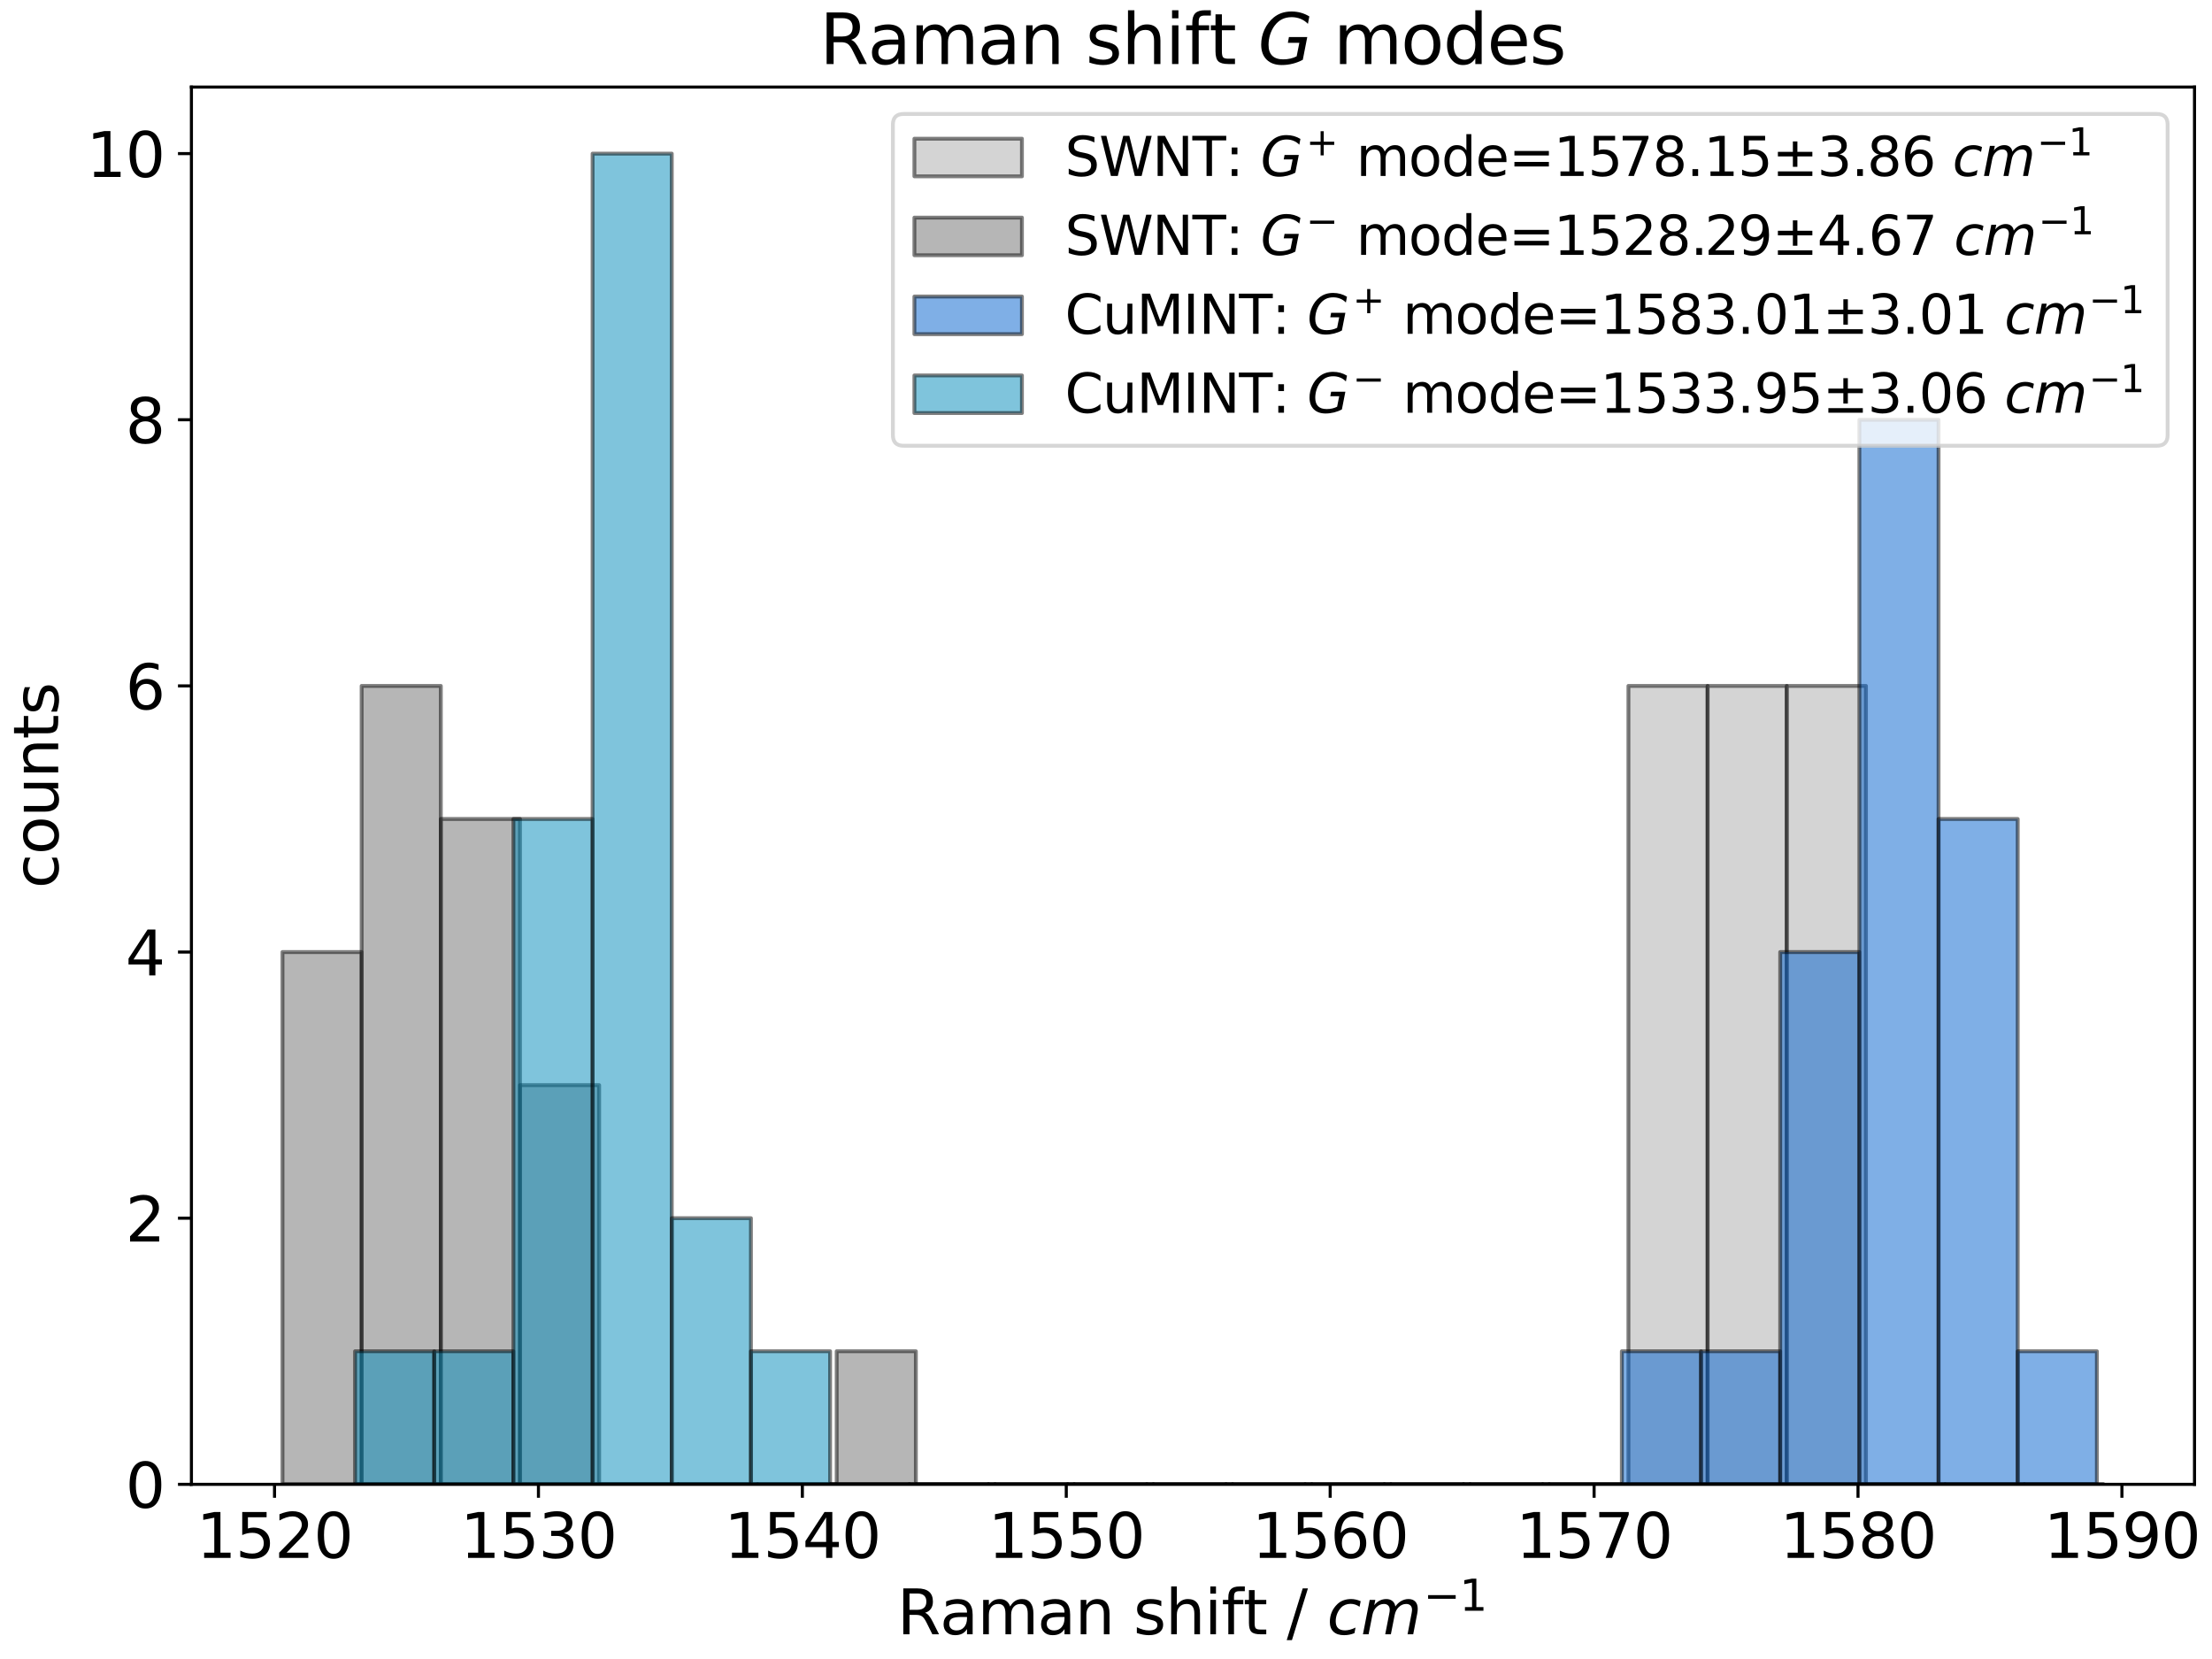 <?xml version="1.0" encoding="utf-8" standalone="no"?>
<!DOCTYPE svg PUBLIC "-//W3C//DTD SVG 1.1//EN"
  "http://www.w3.org/Graphics/SVG/1.1/DTD/svg11.dtd">
<svg xmlns:xlink="http://www.w3.org/1999/xlink" width="576pt" height="432pt" viewBox="0 0 576 432" xmlns="http://www.w3.org/2000/svg" version="1.1">
 <defs>
  <style type="text/css">*{stroke-linejoin: round; stroke-linecap: butt}</style>
 </defs>
 <g id="figure_1">
  <g id="patch_1">
   <path d="M 0 432 
L 576 432 
L 576 0 
L 0 0 
z
" style="fill: #ffffff"/>
  </g>
  <g id="axes_1">
   <g id="patch_2">
    <path d="M 49.845 386.515 
L 571.448 386.515 
L 571.448 22.677 
L 49.845 22.677 
z
" style="fill: #ffffff"/>
   </g>
   <g id="patch_3">
    <path d="M 73.554 386.515 
L 94.171 386.515 
L 94.171 386.515 
L 73.554 386.515 
z
" clip-path="url(#p8a3bf909cc)" style="fill: #aaaaaa; opacity: 0.5; stroke: #000000; stroke-linejoin: miter"/>
   </g>
   <g id="patch_4">
    <path d="M 94.171 386.515 
L 114.788 386.515 
L 114.788 386.515 
L 94.171 386.515 
z
" clip-path="url(#p8a3bf909cc)" style="fill: #aaaaaa; opacity: 0.5; stroke: #000000; stroke-linejoin: miter"/>
   </g>
   <g id="patch_5">
    <path d="M 114.788 386.515 
L 135.405 386.515 
L 135.405 386.515 
L 114.788 386.515 
z
" clip-path="url(#p8a3bf909cc)" style="fill: #aaaaaa; opacity: 0.5; stroke: #000000; stroke-linejoin: miter"/>
   </g>
   <g id="patch_6">
    <path d="M 135.405 386.515 
L 156.021 386.515 
L 156.021 386.515 
L 135.405 386.515 
z
" clip-path="url(#p8a3bf909cc)" style="fill: #aaaaaa; opacity: 0.5; stroke: #000000; stroke-linejoin: miter"/>
   </g>
   <g id="patch_7">
    <path d="M 156.021 386.515 
L 176.638 386.515 
L 176.638 386.515 
L 156.021 386.515 
z
" clip-path="url(#p8a3bf909cc)" style="fill: #aaaaaa; opacity: 0.5; stroke: #000000; stroke-linejoin: miter"/>
   </g>
   <g id="patch_8">
    <path d="M 176.638 386.515 
L 197.255 386.515 
L 197.255 386.515 
L 176.638 386.515 
z
" clip-path="url(#p8a3bf909cc)" style="fill: #aaaaaa; opacity: 0.5; stroke: #000000; stroke-linejoin: miter"/>
   </g>
   <g id="patch_9">
    <path d="M 197.255 386.515 
L 217.871 386.515 
L 217.871 386.515 
L 197.255 386.515 
z
" clip-path="url(#p8a3bf909cc)" style="fill: #aaaaaa; opacity: 0.5; stroke: #000000; stroke-linejoin: miter"/>
   </g>
   <g id="patch_10">
    <path d="M 217.871 386.515 
L 238.488 386.515 
L 238.488 386.515 
L 217.871 386.515 
z
" clip-path="url(#p8a3bf909cc)" style="fill: #aaaaaa; opacity: 0.5; stroke: #000000; stroke-linejoin: miter"/>
   </g>
   <g id="patch_11">
    <path d="M 238.488 386.515 
L 259.105 386.515 
L 259.105 386.515 
L 238.488 386.515 
z
" clip-path="url(#p8a3bf909cc)" style="fill: #aaaaaa; opacity: 0.5; stroke: #000000; stroke-linejoin: miter"/>
   </g>
   <g id="patch_12">
    <path d="M 259.105 386.515 
L 279.722 386.515 
L 279.722 386.515 
L 259.105 386.515 
z
" clip-path="url(#p8a3bf909cc)" style="fill: #aaaaaa; opacity: 0.5; stroke: #000000; stroke-linejoin: miter"/>
   </g>
   <g id="patch_13">
    <path d="M 279.722 386.515 
L 300.338 386.515 
L 300.338 386.515 
L 279.722 386.515 
z
" clip-path="url(#p8a3bf909cc)" style="fill: #aaaaaa; opacity: 0.5; stroke: #000000; stroke-linejoin: miter"/>
   </g>
   <g id="patch_14">
    <path d="M 300.338 386.515 
L 320.955 386.515 
L 320.955 386.515 
L 300.338 386.515 
z
" clip-path="url(#p8a3bf909cc)" style="fill: #aaaaaa; opacity: 0.5; stroke: #000000; stroke-linejoin: miter"/>
   </g>
   <g id="patch_15">
    <path d="M 320.955 386.515 
L 341.572 386.515 
L 341.572 386.515 
L 320.955 386.515 
z
" clip-path="url(#p8a3bf909cc)" style="fill: #aaaaaa; opacity: 0.5; stroke: #000000; stroke-linejoin: miter"/>
   </g>
   <g id="patch_16">
    <path d="M 341.572 386.515 
L 362.188 386.515 
L 362.188 386.515 
L 341.572 386.515 
z
" clip-path="url(#p8a3bf909cc)" style="fill: #aaaaaa; opacity: 0.5; stroke: #000000; stroke-linejoin: miter"/>
   </g>
   <g id="patch_17">
    <path d="M 362.188 386.515 
L 382.805 386.515 
L 382.805 386.515 
L 362.188 386.515 
z
" clip-path="url(#p8a3bf909cc)" style="fill: #aaaaaa; opacity: 0.5; stroke: #000000; stroke-linejoin: miter"/>
   </g>
   <g id="patch_18">
    <path d="M 382.805 386.515 
L 403.422 386.515 
L 403.422 386.515 
L 382.805 386.515 
z
" clip-path="url(#p8a3bf909cc)" style="fill: #aaaaaa; opacity: 0.5; stroke: #000000; stroke-linejoin: miter"/>
   </g>
   <g id="patch_19">
    <path d="M 403.422 386.515 
L 424.039 386.515 
L 424.039 386.515 
L 403.422 386.515 
z
" clip-path="url(#p8a3bf909cc)" style="fill: #aaaaaa; opacity: 0.5; stroke: #000000; stroke-linejoin: miter"/>
   </g>
   <g id="patch_20">
    <path d="M 424.039 386.515 
L 444.655 386.515 
L 444.655 178.608 
L 424.039 178.608 
z
" clip-path="url(#p8a3bf909cc)" style="fill: #aaaaaa; opacity: 0.5; stroke: #000000; stroke-linejoin: miter"/>
   </g>
   <g id="patch_21">
    <path d="M 444.655 386.515 
L 465.272 386.515 
L 465.272 178.608 
L 444.655 178.608 
z
" clip-path="url(#p8a3bf909cc)" style="fill: #aaaaaa; opacity: 0.5; stroke: #000000; stroke-linejoin: miter"/>
   </g>
   <g id="patch_22">
    <path d="M 465.272 386.515 
L 485.889 386.515 
L 485.889 178.608 
L 465.272 178.608 
z
" clip-path="url(#p8a3bf909cc)" style="fill: #aaaaaa; opacity: 0.5; stroke: #000000; stroke-linejoin: miter"/>
   </g>
   <g id="patch_23">
    <path d="M 485.889 386.515 
L 506.505 386.515 
L 506.505 386.515 
L 485.889 386.515 
z
" clip-path="url(#p8a3bf909cc)" style="fill: #aaaaaa; opacity: 0.5; stroke: #000000; stroke-linejoin: miter"/>
   </g>
   <g id="patch_24">
    <path d="M 506.505 386.515 
L 527.122 386.515 
L 527.122 386.515 
L 506.505 386.515 
z
" clip-path="url(#p8a3bf909cc)" style="fill: #aaaaaa; opacity: 0.5; stroke: #000000; stroke-linejoin: miter"/>
   </g>
   <g id="patch_25">
    <path d="M 527.122 386.515 
L 547.739 386.515 
L 547.739 386.515 
L 527.122 386.515 
z
" clip-path="url(#p8a3bf909cc)" style="fill: #aaaaaa; opacity: 0.5; stroke: #000000; stroke-linejoin: miter"/>
   </g>
   <g id="patch_26">
    <path d="M 73.554 386.515 
L 94.171 386.515 
L 94.171 247.91 
L 73.554 247.91 
z
" clip-path="url(#p8a3bf909cc)" style="fill: #6f6f6f; opacity: 0.5; stroke: #000000; stroke-linejoin: miter"/>
   </g>
   <g id="patch_27">
    <path d="M 94.171 386.515 
L 114.788 386.515 
L 114.788 178.608 
L 94.171 178.608 
z
" clip-path="url(#p8a3bf909cc)" style="fill: #6f6f6f; opacity: 0.5; stroke: #000000; stroke-linejoin: miter"/>
   </g>
   <g id="patch_28">
    <path d="M 114.788 386.515 
L 135.405 386.515 
L 135.405 213.259 
L 114.788 213.259 
z
" clip-path="url(#p8a3bf909cc)" style="fill: #6f6f6f; opacity: 0.5; stroke: #000000; stroke-linejoin: miter"/>
   </g>
   <g id="patch_29">
    <path d="M 135.405 386.515 
L 156.021 386.515 
L 156.021 282.561 
L 135.405 282.561 
z
" clip-path="url(#p8a3bf909cc)" style="fill: #6f6f6f; opacity: 0.5; stroke: #000000; stroke-linejoin: miter"/>
   </g>
   <g id="patch_30">
    <path d="M 156.021 386.515 
L 176.638 386.515 
L 176.638 386.515 
L 156.021 386.515 
z
" clip-path="url(#p8a3bf909cc)" style="fill: #6f6f6f; opacity: 0.5; stroke: #000000; stroke-linejoin: miter"/>
   </g>
   <g id="patch_31">
    <path d="M 176.638 386.515 
L 197.255 386.515 
L 197.255 386.515 
L 176.638 386.515 
z
" clip-path="url(#p8a3bf909cc)" style="fill: #6f6f6f; opacity: 0.5; stroke: #000000; stroke-linejoin: miter"/>
   </g>
   <g id="patch_32">
    <path d="M 197.255 386.515 
L 217.871 386.515 
L 217.871 386.515 
L 197.255 386.515 
z
" clip-path="url(#p8a3bf909cc)" style="fill: #6f6f6f; opacity: 0.5; stroke: #000000; stroke-linejoin: miter"/>
   </g>
   <g id="patch_33">
    <path d="M 217.871 386.515 
L 238.488 386.515 
L 238.488 351.864 
L 217.871 351.864 
z
" clip-path="url(#p8a3bf909cc)" style="fill: #6f6f6f; opacity: 0.5; stroke: #000000; stroke-linejoin: miter"/>
   </g>
   <g id="patch_34">
    <path d="M 238.488 386.515 
L 259.105 386.515 
L 259.105 386.515 
L 238.488 386.515 
z
" clip-path="url(#p8a3bf909cc)" style="fill: #6f6f6f; opacity: 0.5; stroke: #000000; stroke-linejoin: miter"/>
   </g>
   <g id="patch_35">
    <path d="M 259.105 386.515 
L 279.722 386.515 
L 279.722 386.515 
L 259.105 386.515 
z
" clip-path="url(#p8a3bf909cc)" style="fill: #6f6f6f; opacity: 0.5; stroke: #000000; stroke-linejoin: miter"/>
   </g>
   <g id="patch_36">
    <path d="M 279.722 386.515 
L 300.338 386.515 
L 300.338 386.515 
L 279.722 386.515 
z
" clip-path="url(#p8a3bf909cc)" style="fill: #6f6f6f; opacity: 0.5; stroke: #000000; stroke-linejoin: miter"/>
   </g>
   <g id="patch_37">
    <path d="M 300.338 386.515 
L 320.955 386.515 
L 320.955 386.515 
L 300.338 386.515 
z
" clip-path="url(#p8a3bf909cc)" style="fill: #6f6f6f; opacity: 0.5; stroke: #000000; stroke-linejoin: miter"/>
   </g>
   <g id="patch_38">
    <path d="M 320.955 386.515 
L 341.572 386.515 
L 341.572 386.515 
L 320.955 386.515 
z
" clip-path="url(#p8a3bf909cc)" style="fill: #6f6f6f; opacity: 0.5; stroke: #000000; stroke-linejoin: miter"/>
   </g>
   <g id="patch_39">
    <path d="M 341.572 386.515 
L 362.188 386.515 
L 362.188 386.515 
L 341.572 386.515 
z
" clip-path="url(#p8a3bf909cc)" style="fill: #6f6f6f; opacity: 0.5; stroke: #000000; stroke-linejoin: miter"/>
   </g>
   <g id="patch_40">
    <path d="M 362.188 386.515 
L 382.805 386.515 
L 382.805 386.515 
L 362.188 386.515 
z
" clip-path="url(#p8a3bf909cc)" style="fill: #6f6f6f; opacity: 0.5; stroke: #000000; stroke-linejoin: miter"/>
   </g>
   <g id="patch_41">
    <path d="M 382.805 386.515 
L 403.422 386.515 
L 403.422 386.515 
L 382.805 386.515 
z
" clip-path="url(#p8a3bf909cc)" style="fill: #6f6f6f; opacity: 0.5; stroke: #000000; stroke-linejoin: miter"/>
   </g>
   <g id="patch_42">
    <path d="M 403.422 386.515 
L 424.039 386.515 
L 424.039 386.515 
L 403.422 386.515 
z
" clip-path="url(#p8a3bf909cc)" style="fill: #6f6f6f; opacity: 0.5; stroke: #000000; stroke-linejoin: miter"/>
   </g>
   <g id="patch_43">
    <path d="M 424.039 386.515 
L 444.655 386.515 
L 444.655 386.515 
L 424.039 386.515 
z
" clip-path="url(#p8a3bf909cc)" style="fill: #6f6f6f; opacity: 0.5; stroke: #000000; stroke-linejoin: miter"/>
   </g>
   <g id="patch_44">
    <path d="M 444.655 386.515 
L 465.272 386.515 
L 465.272 386.515 
L 444.655 386.515 
z
" clip-path="url(#p8a3bf909cc)" style="fill: #6f6f6f; opacity: 0.5; stroke: #000000; stroke-linejoin: miter"/>
   </g>
   <g id="patch_45">
    <path d="M 465.272 386.515 
L 485.889 386.515 
L 485.889 386.515 
L 465.272 386.515 
z
" clip-path="url(#p8a3bf909cc)" style="fill: #6f6f6f; opacity: 0.5; stroke: #000000; stroke-linejoin: miter"/>
   </g>
   <g id="patch_46">
    <path d="M 485.889 386.515 
L 506.505 386.515 
L 506.505 386.515 
L 485.889 386.515 
z
" clip-path="url(#p8a3bf909cc)" style="fill: #6f6f6f; opacity: 0.5; stroke: #000000; stroke-linejoin: miter"/>
   </g>
   <g id="patch_47">
    <path d="M 506.505 386.515 
L 527.122 386.515 
L 527.122 386.515 
L 506.505 386.515 
z
" clip-path="url(#p8a3bf909cc)" style="fill: #6f6f6f; opacity: 0.5; stroke: #000000; stroke-linejoin: miter"/>
   </g>
   <g id="patch_48">
    <path d="M 527.122 386.515 
L 547.739 386.515 
L 547.739 386.515 
L 527.122 386.515 
z
" clip-path="url(#p8a3bf909cc)" style="fill: #6f6f6f; opacity: 0.5; stroke: #000000; stroke-linejoin: miter"/>
   </g>
   <g id="patch_49">
    <path d="M 92.458 386.515 
L 113.075 386.515 
L 113.075 386.515 
L 92.458 386.515 
z
" clip-path="url(#p8a3bf909cc)" style="fill: #0060cf; opacity: 0.5; stroke: #000000; stroke-linejoin: miter"/>
   </g>
   <g id="patch_50">
    <path d="M 113.075 386.515 
L 133.692 386.515 
L 133.692 386.515 
L 113.075 386.515 
z
" clip-path="url(#p8a3bf909cc)" style="fill: #0060cf; opacity: 0.5; stroke: #000000; stroke-linejoin: miter"/>
   </g>
   <g id="patch_51">
    <path d="M 133.692 386.515 
L 154.308 386.515 
L 154.308 386.515 
L 133.692 386.515 
z
" clip-path="url(#p8a3bf909cc)" style="fill: #0060cf; opacity: 0.5; stroke: #000000; stroke-linejoin: miter"/>
   </g>
   <g id="patch_52">
    <path d="M 154.308 386.515 
L 174.925 386.515 
L 174.925 386.515 
L 154.308 386.515 
z
" clip-path="url(#p8a3bf909cc)" style="fill: #0060cf; opacity: 0.5; stroke: #000000; stroke-linejoin: miter"/>
   </g>
   <g id="patch_53">
    <path d="M 174.925 386.515 
L 195.542 386.515 
L 195.542 386.515 
L 174.925 386.515 
z
" clip-path="url(#p8a3bf909cc)" style="fill: #0060cf; opacity: 0.5; stroke: #000000; stroke-linejoin: miter"/>
   </g>
   <g id="patch_54">
    <path d="M 195.542 386.515 
L 216.158 386.515 
L 216.158 386.515 
L 195.542 386.515 
z
" clip-path="url(#p8a3bf909cc)" style="fill: #0060cf; opacity: 0.5; stroke: #000000; stroke-linejoin: miter"/>
   </g>
   <g id="patch_55">
    <path d="M 216.158 386.515 
L 236.775 386.515 
L 236.775 386.515 
L 216.158 386.515 
z
" clip-path="url(#p8a3bf909cc)" style="fill: #0060cf; opacity: 0.5; stroke: #000000; stroke-linejoin: miter"/>
   </g>
   <g id="patch_56">
    <path d="M 236.775 386.515 
L 257.392 386.515 
L 257.392 386.515 
L 236.775 386.515 
z
" clip-path="url(#p8a3bf909cc)" style="fill: #0060cf; opacity: 0.5; stroke: #000000; stroke-linejoin: miter"/>
   </g>
   <g id="patch_57">
    <path d="M 257.392 386.515 
L 278.009 386.515 
L 278.009 386.515 
L 257.392 386.515 
z
" clip-path="url(#p8a3bf909cc)" style="fill: #0060cf; opacity: 0.5; stroke: #000000; stroke-linejoin: miter"/>
   </g>
   <g id="patch_58">
    <path d="M 278.009 386.515 
L 298.625 386.515 
L 298.625 386.515 
L 278.009 386.515 
z
" clip-path="url(#p8a3bf909cc)" style="fill: #0060cf; opacity: 0.5; stroke: #000000; stroke-linejoin: miter"/>
   </g>
   <g id="patch_59">
    <path d="M 298.625 386.515 
L 319.242 386.515 
L 319.242 386.515 
L 298.625 386.515 
z
" clip-path="url(#p8a3bf909cc)" style="fill: #0060cf; opacity: 0.5; stroke: #000000; stroke-linejoin: miter"/>
   </g>
   <g id="patch_60">
    <path d="M 319.242 386.515 
L 339.859 386.515 
L 339.859 386.515 
L 319.242 386.515 
z
" clip-path="url(#p8a3bf909cc)" style="fill: #0060cf; opacity: 0.5; stroke: #000000; stroke-linejoin: miter"/>
   </g>
   <g id="patch_61">
    <path d="M 339.859 386.515 
L 360.475 386.515 
L 360.475 386.515 
L 339.859 386.515 
z
" clip-path="url(#p8a3bf909cc)" style="fill: #0060cf; opacity: 0.5; stroke: #000000; stroke-linejoin: miter"/>
   </g>
   <g id="patch_62">
    <path d="M 360.475 386.515 
L 381.092 386.515 
L 381.092 386.515 
L 360.475 386.515 
z
" clip-path="url(#p8a3bf909cc)" style="fill: #0060cf; opacity: 0.5; stroke: #000000; stroke-linejoin: miter"/>
   </g>
   <g id="patch_63">
    <path d="M 381.092 386.515 
L 401.709 386.515 
L 401.709 386.515 
L 381.092 386.515 
z
" clip-path="url(#p8a3bf909cc)" style="fill: #0060cf; opacity: 0.5; stroke: #000000; stroke-linejoin: miter"/>
   </g>
   <g id="patch_64">
    <path d="M 401.709 386.515 
L 422.326 386.515 
L 422.326 386.515 
L 401.709 386.515 
z
" clip-path="url(#p8a3bf909cc)" style="fill: #0060cf; opacity: 0.5; stroke: #000000; stroke-linejoin: miter"/>
   </g>
   <g id="patch_65">
    <path d="M 422.326 386.515 
L 442.942 386.515 
L 442.942 351.864 
L 422.326 351.864 
z
" clip-path="url(#p8a3bf909cc)" style="fill: #0060cf; opacity: 0.5; stroke: #000000; stroke-linejoin: miter"/>
   </g>
   <g id="patch_66">
    <path d="M 442.942 386.515 
L 463.559 386.515 
L 463.559 351.864 
L 442.942 351.864 
z
" clip-path="url(#p8a3bf909cc)" style="fill: #0060cf; opacity: 0.5; stroke: #000000; stroke-linejoin: miter"/>
   </g>
   <g id="patch_67">
    <path d="M 463.559 386.515 
L 484.176 386.515 
L 484.176 247.91 
L 463.559 247.91 
z
" clip-path="url(#p8a3bf909cc)" style="fill: #0060cf; opacity: 0.5; stroke: #000000; stroke-linejoin: miter"/>
   </g>
   <g id="patch_68">
    <path d="M 484.176 386.515 
L 504.792 386.515 
L 504.792 109.305 
L 484.176 109.305 
z
" clip-path="url(#p8a3bf909cc)" style="fill: #0060cf; opacity: 0.5; stroke: #000000; stroke-linejoin: miter"/>
   </g>
   <g id="patch_69">
    <path d="M 504.792 386.515 
L 525.409 386.515 
L 525.409 213.259 
L 504.792 213.259 
z
" clip-path="url(#p8a3bf909cc)" style="fill: #0060cf; opacity: 0.5; stroke: #000000; stroke-linejoin: miter"/>
   </g>
   <g id="patch_70">
    <path d="M 525.409 386.515 
L 546.026 386.515 
L 546.026 351.864 
L 525.409 351.864 
z
" clip-path="url(#p8a3bf909cc)" style="fill: #0060cf; opacity: 0.5; stroke: #000000; stroke-linejoin: miter"/>
   </g>
   <g id="patch_71">
    <path d="M 92.458 386.515 
L 113.075 386.515 
L 113.075 351.864 
L 92.458 351.864 
z
" clip-path="url(#p8a3bf909cc)" style="fill: #008aba; opacity: 0.5; stroke: #000000; stroke-linejoin: miter"/>
   </g>
   <g id="patch_72">
    <path d="M 113.075 386.515 
L 133.692 386.515 
L 133.692 351.864 
L 113.075 351.864 
z
" clip-path="url(#p8a3bf909cc)" style="fill: #008aba; opacity: 0.5; stroke: #000000; stroke-linejoin: miter"/>
   </g>
   <g id="patch_73">
    <path d="M 133.692 386.515 
L 154.308 386.515 
L 154.308 213.259 
L 133.692 213.259 
z
" clip-path="url(#p8a3bf909cc)" style="fill: #008aba; opacity: 0.5; stroke: #000000; stroke-linejoin: miter"/>
   </g>
   <g id="patch_74">
    <path d="M 154.308 386.515 
L 174.925 386.515 
L 174.925 40.003 
L 154.308 40.003 
z
" clip-path="url(#p8a3bf909cc)" style="fill: #008aba; opacity: 0.5; stroke: #000000; stroke-linejoin: miter"/>
   </g>
   <g id="patch_75">
    <path d="M 174.925 386.515 
L 195.542 386.515 
L 195.542 317.212 
L 174.925 317.212 
z
" clip-path="url(#p8a3bf909cc)" style="fill: #008aba; opacity: 0.5; stroke: #000000; stroke-linejoin: miter"/>
   </g>
   <g id="patch_76">
    <path d="M 195.542 386.515 
L 216.158 386.515 
L 216.158 351.864 
L 195.542 351.864 
z
" clip-path="url(#p8a3bf909cc)" style="fill: #008aba; opacity: 0.5; stroke: #000000; stroke-linejoin: miter"/>
   </g>
   <g id="patch_77">
    <path d="M 216.158 386.515 
L 236.775 386.515 
L 236.775 386.515 
L 216.158 386.515 
z
" clip-path="url(#p8a3bf909cc)" style="fill: #008aba; opacity: 0.5; stroke: #000000; stroke-linejoin: miter"/>
   </g>
   <g id="patch_78">
    <path d="M 236.775 386.515 
L 257.392 386.515 
L 257.392 386.515 
L 236.775 386.515 
z
" clip-path="url(#p8a3bf909cc)" style="fill: #008aba; opacity: 0.5; stroke: #000000; stroke-linejoin: miter"/>
   </g>
   <g id="patch_79">
    <path d="M 257.392 386.515 
L 278.009 386.515 
L 278.009 386.515 
L 257.392 386.515 
z
" clip-path="url(#p8a3bf909cc)" style="fill: #008aba; opacity: 0.5; stroke: #000000; stroke-linejoin: miter"/>
   </g>
   <g id="patch_80">
    <path d="M 278.009 386.515 
L 298.625 386.515 
L 298.625 386.515 
L 278.009 386.515 
z
" clip-path="url(#p8a3bf909cc)" style="fill: #008aba; opacity: 0.5; stroke: #000000; stroke-linejoin: miter"/>
   </g>
   <g id="patch_81">
    <path d="M 298.625 386.515 
L 319.242 386.515 
L 319.242 386.515 
L 298.625 386.515 
z
" clip-path="url(#p8a3bf909cc)" style="fill: #008aba; opacity: 0.5; stroke: #000000; stroke-linejoin: miter"/>
   </g>
   <g id="patch_82">
    <path d="M 319.242 386.515 
L 339.859 386.515 
L 339.859 386.515 
L 319.242 386.515 
z
" clip-path="url(#p8a3bf909cc)" style="fill: #008aba; opacity: 0.5; stroke: #000000; stroke-linejoin: miter"/>
   </g>
   <g id="patch_83">
    <path d="M 339.859 386.515 
L 360.475 386.515 
L 360.475 386.515 
L 339.859 386.515 
z
" clip-path="url(#p8a3bf909cc)" style="fill: #008aba; opacity: 0.5; stroke: #000000; stroke-linejoin: miter"/>
   </g>
   <g id="patch_84">
    <path d="M 360.475 386.515 
L 381.092 386.515 
L 381.092 386.515 
L 360.475 386.515 
z
" clip-path="url(#p8a3bf909cc)" style="fill: #008aba; opacity: 0.5; stroke: #000000; stroke-linejoin: miter"/>
   </g>
   <g id="patch_85">
    <path d="M 381.092 386.515 
L 401.709 386.515 
L 401.709 386.515 
L 381.092 386.515 
z
" clip-path="url(#p8a3bf909cc)" style="fill: #008aba; opacity: 0.5; stroke: #000000; stroke-linejoin: miter"/>
   </g>
   <g id="patch_86">
    <path d="M 401.709 386.515 
L 422.326 386.515 
L 422.326 386.515 
L 401.709 386.515 
z
" clip-path="url(#p8a3bf909cc)" style="fill: #008aba; opacity: 0.5; stroke: #000000; stroke-linejoin: miter"/>
   </g>
   <g id="patch_87">
    <path d="M 422.326 386.515 
L 442.942 386.515 
L 442.942 386.515 
L 422.326 386.515 
z
" clip-path="url(#p8a3bf909cc)" style="fill: #008aba; opacity: 0.5; stroke: #000000; stroke-linejoin: miter"/>
   </g>
   <g id="patch_88">
    <path d="M 442.942 386.515 
L 463.559 386.515 
L 463.559 386.515 
L 442.942 386.515 
z
" clip-path="url(#p8a3bf909cc)" style="fill: #008aba; opacity: 0.5; stroke: #000000; stroke-linejoin: miter"/>
   </g>
   <g id="patch_89">
    <path d="M 463.559 386.515 
L 484.176 386.515 
L 484.176 386.515 
L 463.559 386.515 
z
" clip-path="url(#p8a3bf909cc)" style="fill: #008aba; opacity: 0.5; stroke: #000000; stroke-linejoin: miter"/>
   </g>
   <g id="patch_90">
    <path d="M 484.176 386.515 
L 504.792 386.515 
L 504.792 386.515 
L 484.176 386.515 
z
" clip-path="url(#p8a3bf909cc)" style="fill: #008aba; opacity: 0.5; stroke: #000000; stroke-linejoin: miter"/>
   </g>
   <g id="patch_91">
    <path d="M 504.792 386.515 
L 525.409 386.515 
L 525.409 386.515 
L 504.792 386.515 
z
" clip-path="url(#p8a3bf909cc)" style="fill: #008aba; opacity: 0.5; stroke: #000000; stroke-linejoin: miter"/>
   </g>
   <g id="patch_92">
    <path d="M 525.409 386.515 
L 546.026 386.515 
L 546.026 386.515 
L 525.409 386.515 
z
" clip-path="url(#p8a3bf909cc)" style="fill: #008aba; opacity: 0.5; stroke: #000000; stroke-linejoin: miter"/>
   </g>
   <g id="matplotlib.axis_1">
    <g id="xtick_1">
     <g id="line2d_1">
      <defs>
       <path id="m1c8b7d36c4" d="M 0 0 
L 0 3.5 
" style="stroke: #000000; stroke-width: 0.8"/>
      </defs>
      <g>
       <use xlink:href="#m1c8b7d36c4" x="71.488" y="386.515" style="stroke: #000000; stroke-width: 0.8"/>
      </g>
     </g>
     <g id="text_1">
      <!-- 1520 -->
      <g transform="translate(51.128 405.672)scale(0.16 -0.16)">
       <defs>
        <path id="DejaVuSans-31" d="M 794 531 
L 1825 531 
L 1825 4091 
L 703 3866 
L 703 4441 
L 1819 4666 
L 2450 4666 
L 2450 531 
L 3481 531 
L 3481 0 
L 794 0 
L 794 531 
z
" transform="scale(0.016)"/>
        <path id="DejaVuSans-35" d="M 691 4666 
L 3169 4666 
L 3169 4134 
L 1269 4134 
L 1269 2991 
Q 1406 3038 1543 3061 
Q 1681 3084 1819 3084 
Q 2600 3084 3056 2656 
Q 3513 2228 3513 1497 
Q 3513 744 3044 326 
Q 2575 -91 1722 -91 
Q 1428 -91 1123 -41 
Q 819 9 494 109 
L 494 744 
Q 775 591 1075 516 
Q 1375 441 1709 441 
Q 2250 441 2565 725 
Q 2881 1009 2881 1497 
Q 2881 1984 2565 2268 
Q 2250 2553 1709 2553 
Q 1456 2553 1204 2497 
Q 953 2441 691 2322 
L 691 4666 
z
" transform="scale(0.016)"/>
        <path id="DejaVuSans-32" d="M 1228 531 
L 3431 531 
L 3431 0 
L 469 0 
L 469 531 
Q 828 903 1448 1529 
Q 2069 2156 2228 2338 
Q 2531 2678 2651 2914 
Q 2772 3150 2772 3378 
Q 2772 3750 2511 3984 
Q 2250 4219 1831 4219 
Q 1534 4219 1204 4116 
Q 875 4013 500 3803 
L 500 4441 
Q 881 4594 1212 4672 
Q 1544 4750 1819 4750 
Q 2544 4750 2975 4387 
Q 3406 4025 3406 3419 
Q 3406 3131 3298 2873 
Q 3191 2616 2906 2266 
Q 2828 2175 2409 1742 
Q 1991 1309 1228 531 
z
" transform="scale(0.016)"/>
        <path id="DejaVuSans-30" d="M 2034 4250 
Q 1547 4250 1301 3770 
Q 1056 3291 1056 2328 
Q 1056 1369 1301 889 
Q 1547 409 2034 409 
Q 2525 409 2770 889 
Q 3016 1369 3016 2328 
Q 3016 3291 2770 3770 
Q 2525 4250 2034 4250 
z
M 2034 4750 
Q 2819 4750 3233 4129 
Q 3647 3509 3647 2328 
Q 3647 1150 3233 529 
Q 2819 -91 2034 -91 
Q 1250 -91 836 529 
Q 422 1150 422 2328 
Q 422 3509 836 4129 
Q 1250 4750 2034 4750 
z
" transform="scale(0.016)"/>
       </defs>
       <use xlink:href="#DejaVuSans-31"/>
       <use xlink:href="#DejaVuSans-35" x="63.623"/>
       <use xlink:href="#DejaVuSans-32" x="127.246"/>
       <use xlink:href="#DejaVuSans-30" x="190.869"/>
      </g>
     </g>
    </g>
    <g id="xtick_2">
     <g id="line2d_2">
      <g>
       <use xlink:href="#m1c8b7d36c4" x="140.21" y="386.515" style="stroke: #000000; stroke-width: 0.8"/>
      </g>
     </g>
     <g id="text_2">
      <!-- 1530 -->
      <g transform="translate(119.85 405.672)scale(0.16 -0.16)">
       <defs>
        <path id="DejaVuSans-33" d="M 2597 2516 
Q 3050 2419 3304 2112 
Q 3559 1806 3559 1356 
Q 3559 666 3084 287 
Q 2609 -91 1734 -91 
Q 1441 -91 1130 -33 
Q 819 25 488 141 
L 488 750 
Q 750 597 1062 519 
Q 1375 441 1716 441 
Q 2309 441 2620 675 
Q 2931 909 2931 1356 
Q 2931 1769 2642 2001 
Q 2353 2234 1838 2234 
L 1294 2234 
L 1294 2753 
L 1863 2753 
Q 2328 2753 2575 2939 
Q 2822 3125 2822 3475 
Q 2822 3834 2567 4026 
Q 2313 4219 1838 4219 
Q 1578 4219 1281 4162 
Q 984 4106 628 3988 
L 628 4550 
Q 988 4650 1302 4700 
Q 1616 4750 1894 4750 
Q 2613 4750 3031 4423 
Q 3450 4097 3450 3541 
Q 3450 3153 3228 2886 
Q 3006 2619 2597 2516 
z
" transform="scale(0.016)"/>
       </defs>
       <use xlink:href="#DejaVuSans-31"/>
       <use xlink:href="#DejaVuSans-35" x="63.623"/>
       <use xlink:href="#DejaVuSans-33" x="127.246"/>
       <use xlink:href="#DejaVuSans-30" x="190.869"/>
      </g>
     </g>
    </g>
    <g id="xtick_3">
     <g id="line2d_3">
      <g>
       <use xlink:href="#m1c8b7d36c4" x="208.933" y="386.515" style="stroke: #000000; stroke-width: 0.8"/>
      </g>
     </g>
     <g id="text_3">
      <!-- 1540 -->
      <g transform="translate(188.573 405.672)scale(0.16 -0.16)">
       <defs>
        <path id="DejaVuSans-34" d="M 2419 4116 
L 825 1625 
L 2419 1625 
L 2419 4116 
z
M 2253 4666 
L 3047 4666 
L 3047 1625 
L 3713 1625 
L 3713 1100 
L 3047 1100 
L 3047 0 
L 2419 0 
L 2419 1100 
L 313 1100 
L 313 1709 
L 2253 4666 
z
" transform="scale(0.016)"/>
       </defs>
       <use xlink:href="#DejaVuSans-31"/>
       <use xlink:href="#DejaVuSans-35" x="63.623"/>
       <use xlink:href="#DejaVuSans-34" x="127.246"/>
       <use xlink:href="#DejaVuSans-30" x="190.869"/>
      </g>
     </g>
    </g>
    <g id="xtick_4">
     <g id="line2d_4">
      <g>
       <use xlink:href="#m1c8b7d36c4" x="277.655" y="386.515" style="stroke: #000000; stroke-width: 0.8"/>
      </g>
     </g>
     <g id="text_4">
      <!-- 1550 -->
      <g transform="translate(257.295 405.672)scale(0.16 -0.16)">
       <use xlink:href="#DejaVuSans-31"/>
       <use xlink:href="#DejaVuSans-35" x="63.623"/>
       <use xlink:href="#DejaVuSans-35" x="127.246"/>
       <use xlink:href="#DejaVuSans-30" x="190.869"/>
      </g>
     </g>
    </g>
    <g id="xtick_5">
     <g id="line2d_5">
      <g>
       <use xlink:href="#m1c8b7d36c4" x="346.377" y="386.515" style="stroke: #000000; stroke-width: 0.8"/>
      </g>
     </g>
     <g id="text_5">
      <!-- 1560 -->
      <g transform="translate(326.017 405.672)scale(0.16 -0.16)">
       <defs>
        <path id="DejaVuSans-36" d="M 2113 2584 
Q 1688 2584 1439 2293 
Q 1191 2003 1191 1497 
Q 1191 994 1439 701 
Q 1688 409 2113 409 
Q 2538 409 2786 701 
Q 3034 994 3034 1497 
Q 3034 2003 2786 2293 
Q 2538 2584 2113 2584 
z
M 3366 4563 
L 3366 3988 
Q 3128 4100 2886 4159 
Q 2644 4219 2406 4219 
Q 1781 4219 1451 3797 
Q 1122 3375 1075 2522 
Q 1259 2794 1537 2939 
Q 1816 3084 2150 3084 
Q 2853 3084 3261 2657 
Q 3669 2231 3669 1497 
Q 3669 778 3244 343 
Q 2819 -91 2113 -91 
Q 1303 -91 875 529 
Q 447 1150 447 2328 
Q 447 3434 972 4092 
Q 1497 4750 2381 4750 
Q 2619 4750 2861 4703 
Q 3103 4656 3366 4563 
z
" transform="scale(0.016)"/>
       </defs>
       <use xlink:href="#DejaVuSans-31"/>
       <use xlink:href="#DejaVuSans-35" x="63.623"/>
       <use xlink:href="#DejaVuSans-36" x="127.246"/>
       <use xlink:href="#DejaVuSans-30" x="190.869"/>
      </g>
     </g>
    </g>
    <g id="xtick_6">
     <g id="line2d_6">
      <g>
       <use xlink:href="#m1c8b7d36c4" x="415.1" y="386.515" style="stroke: #000000; stroke-width: 0.8"/>
      </g>
     </g>
     <g id="text_6">
      <!-- 1570 -->
      <g transform="translate(394.74 405.672)scale(0.16 -0.16)">
       <defs>
        <path id="DejaVuSans-37" d="M 525 4666 
L 3525 4666 
L 3525 4397 
L 1831 0 
L 1172 0 
L 2766 4134 
L 525 4134 
L 525 4666 
z
" transform="scale(0.016)"/>
       </defs>
       <use xlink:href="#DejaVuSans-31"/>
       <use xlink:href="#DejaVuSans-35" x="63.623"/>
       <use xlink:href="#DejaVuSans-37" x="127.246"/>
       <use xlink:href="#DejaVuSans-30" x="190.869"/>
      </g>
     </g>
    </g>
    <g id="xtick_7">
     <g id="line2d_7">
      <g>
       <use xlink:href="#m1c8b7d36c4" x="483.822" y="386.515" style="stroke: #000000; stroke-width: 0.8"/>
      </g>
     </g>
     <g id="text_7">
      <!-- 1580 -->
      <g transform="translate(463.462 405.672)scale(0.16 -0.16)">
       <defs>
        <path id="DejaVuSans-38" d="M 2034 2216 
Q 1584 2216 1326 1975 
Q 1069 1734 1069 1313 
Q 1069 891 1326 650 
Q 1584 409 2034 409 
Q 2484 409 2743 651 
Q 3003 894 3003 1313 
Q 3003 1734 2745 1975 
Q 2488 2216 2034 2216 
z
M 1403 2484 
Q 997 2584 770 2862 
Q 544 3141 544 3541 
Q 544 4100 942 4425 
Q 1341 4750 2034 4750 
Q 2731 4750 3128 4425 
Q 3525 4100 3525 3541 
Q 3525 3141 3298 2862 
Q 3072 2584 2669 2484 
Q 3125 2378 3379 2068 
Q 3634 1759 3634 1313 
Q 3634 634 3220 271 
Q 2806 -91 2034 -91 
Q 1263 -91 848 271 
Q 434 634 434 1313 
Q 434 1759 690 2068 
Q 947 2378 1403 2484 
z
M 1172 3481 
Q 1172 3119 1398 2916 
Q 1625 2713 2034 2713 
Q 2441 2713 2670 2916 
Q 2900 3119 2900 3481 
Q 2900 3844 2670 4047 
Q 2441 4250 2034 4250 
Q 1625 4250 1398 4047 
Q 1172 3844 1172 3481 
z
" transform="scale(0.016)"/>
       </defs>
       <use xlink:href="#DejaVuSans-31"/>
       <use xlink:href="#DejaVuSans-35" x="63.623"/>
       <use xlink:href="#DejaVuSans-38" x="127.246"/>
       <use xlink:href="#DejaVuSans-30" x="190.869"/>
      </g>
     </g>
    </g>
    <g id="xtick_8">
     <g id="line2d_8">
      <g>
       <use xlink:href="#m1c8b7d36c4" x="552.544" y="386.515" style="stroke: #000000; stroke-width: 0.8"/>
      </g>
     </g>
     <g id="text_8">
      <!-- 1590 -->
      <g transform="translate(532.184 405.672)scale(0.16 -0.16)">
       <defs>
        <path id="DejaVuSans-39" d="M 703 97 
L 703 672 
Q 941 559 1184 500 
Q 1428 441 1663 441 
Q 2288 441 2617 861 
Q 2947 1281 2994 2138 
Q 2813 1869 2534 1725 
Q 2256 1581 1919 1581 
Q 1219 1581 811 2004 
Q 403 2428 403 3163 
Q 403 3881 828 4315 
Q 1253 4750 1959 4750 
Q 2769 4750 3195 4129 
Q 3622 3509 3622 2328 
Q 3622 1225 3098 567 
Q 2575 -91 1691 -91 
Q 1453 -91 1209 -44 
Q 966 3 703 97 
z
M 1959 2075 
Q 2384 2075 2632 2365 
Q 2881 2656 2881 3163 
Q 2881 3666 2632 3958 
Q 2384 4250 1959 4250 
Q 1534 4250 1286 3958 
Q 1038 3666 1038 3163 
Q 1038 2656 1286 2365 
Q 1534 2075 1959 2075 
z
" transform="scale(0.016)"/>
       </defs>
       <use xlink:href="#DejaVuSans-31"/>
       <use xlink:href="#DejaVuSans-35" x="63.623"/>
       <use xlink:href="#DejaVuSans-39" x="127.246"/>
       <use xlink:href="#DejaVuSans-30" x="190.869"/>
      </g>
     </g>
    </g>
    <g id="text_9">
     <!-- Raman shift / $cm^{-1}$ -->
     <g transform="translate(233.607 425.672)scale(0.16 -0.16)">
      <defs>
       <path id="DejaVuSans-52" d="M 2841 2188 
Q 3044 2119 3236 1894 
Q 3428 1669 3622 1275 
L 4263 0 
L 3584 0 
L 2988 1197 
Q 2756 1666 2539 1819 
Q 2322 1972 1947 1972 
L 1259 1972 
L 1259 0 
L 628 0 
L 628 4666 
L 2053 4666 
Q 2853 4666 3247 4331 
Q 3641 3997 3641 3322 
Q 3641 2881 3436 2590 
Q 3231 2300 2841 2188 
z
M 1259 4147 
L 1259 2491 
L 2053 2491 
Q 2509 2491 2742 2702 
Q 2975 2913 2975 3322 
Q 2975 3731 2742 3939 
Q 2509 4147 2053 4147 
L 1259 4147 
z
" transform="scale(0.016)"/>
       <path id="DejaVuSans-61" d="M 2194 1759 
Q 1497 1759 1228 1600 
Q 959 1441 959 1056 
Q 959 750 1161 570 
Q 1363 391 1709 391 
Q 2188 391 2477 730 
Q 2766 1069 2766 1631 
L 2766 1759 
L 2194 1759 
z
M 3341 1997 
L 3341 0 
L 2766 0 
L 2766 531 
Q 2569 213 2275 61 
Q 1981 -91 1556 -91 
Q 1019 -91 701 211 
Q 384 513 384 1019 
Q 384 1609 779 1909 
Q 1175 2209 1959 2209 
L 2766 2209 
L 2766 2266 
Q 2766 2663 2505 2880 
Q 2244 3097 1772 3097 
Q 1472 3097 1187 3025 
Q 903 2953 641 2809 
L 641 3341 
Q 956 3463 1253 3523 
Q 1550 3584 1831 3584 
Q 2591 3584 2966 3190 
Q 3341 2797 3341 1997 
z
" transform="scale(0.016)"/>
       <path id="DejaVuSans-6d" d="M 3328 2828 
Q 3544 3216 3844 3400 
Q 4144 3584 4550 3584 
Q 5097 3584 5394 3201 
Q 5691 2819 5691 2113 
L 5691 0 
L 5113 0 
L 5113 2094 
Q 5113 2597 4934 2840 
Q 4756 3084 4391 3084 
Q 3944 3084 3684 2787 
Q 3425 2491 3425 1978 
L 3425 0 
L 2847 0 
L 2847 2094 
Q 2847 2600 2669 2842 
Q 2491 3084 2119 3084 
Q 1678 3084 1418 2786 
Q 1159 2488 1159 1978 
L 1159 0 
L 581 0 
L 581 3500 
L 1159 3500 
L 1159 2956 
Q 1356 3278 1631 3431 
Q 1906 3584 2284 3584 
Q 2666 3584 2933 3390 
Q 3200 3197 3328 2828 
z
" transform="scale(0.016)"/>
       <path id="DejaVuSans-6e" d="M 3513 2113 
L 3513 0 
L 2938 0 
L 2938 2094 
Q 2938 2591 2744 2837 
Q 2550 3084 2163 3084 
Q 1697 3084 1428 2787 
Q 1159 2491 1159 1978 
L 1159 0 
L 581 0 
L 581 3500 
L 1159 3500 
L 1159 2956 
Q 1366 3272 1645 3428 
Q 1925 3584 2291 3584 
Q 2894 3584 3203 3211 
Q 3513 2838 3513 2113 
z
" transform="scale(0.016)"/>
       <path id="DejaVuSans-20" transform="scale(0.016)"/>
       <path id="DejaVuSans-73" d="M 2834 3397 
L 2834 2853 
Q 2591 2978 2328 3040 
Q 2066 3103 1784 3103 
Q 1356 3103 1142 2972 
Q 928 2841 928 2578 
Q 928 2378 1081 2264 
Q 1234 2150 1697 2047 
L 1894 2003 
Q 2506 1872 2764 1633 
Q 3022 1394 3022 966 
Q 3022 478 2636 193 
Q 2250 -91 1575 -91 
Q 1294 -91 989 -36 
Q 684 19 347 128 
L 347 722 
Q 666 556 975 473 
Q 1284 391 1588 391 
Q 1994 391 2212 530 
Q 2431 669 2431 922 
Q 2431 1156 2273 1281 
Q 2116 1406 1581 1522 
L 1381 1569 
Q 847 1681 609 1914 
Q 372 2147 372 2553 
Q 372 3047 722 3315 
Q 1072 3584 1716 3584 
Q 2034 3584 2315 3537 
Q 2597 3491 2834 3397 
z
" transform="scale(0.016)"/>
       <path id="DejaVuSans-68" d="M 3513 2113 
L 3513 0 
L 2938 0 
L 2938 2094 
Q 2938 2591 2744 2837 
Q 2550 3084 2163 3084 
Q 1697 3084 1428 2787 
Q 1159 2491 1159 1978 
L 1159 0 
L 581 0 
L 581 4863 
L 1159 4863 
L 1159 2956 
Q 1366 3272 1645 3428 
Q 1925 3584 2291 3584 
Q 2894 3584 3203 3211 
Q 3513 2838 3513 2113 
z
" transform="scale(0.016)"/>
       <path id="DejaVuSans-69" d="M 603 3500 
L 1178 3500 
L 1178 0 
L 603 0 
L 603 3500 
z
M 603 4863 
L 1178 4863 
L 1178 4134 
L 603 4134 
L 603 4863 
z
" transform="scale(0.016)"/>
       <path id="DejaVuSans-66" d="M 2375 4863 
L 2375 4384 
L 1825 4384 
Q 1516 4384 1395 4259 
Q 1275 4134 1275 3809 
L 1275 3500 
L 2222 3500 
L 2222 3053 
L 1275 3053 
L 1275 0 
L 697 0 
L 697 3053 
L 147 3053 
L 147 3500 
L 697 3500 
L 697 3744 
Q 697 4328 969 4595 
Q 1241 4863 1831 4863 
L 2375 4863 
z
" transform="scale(0.016)"/>
       <path id="DejaVuSans-74" d="M 1172 4494 
L 1172 3500 
L 2356 3500 
L 2356 3053 
L 1172 3053 
L 1172 1153 
Q 1172 725 1289 603 
Q 1406 481 1766 481 
L 2356 481 
L 2356 0 
L 1766 0 
Q 1100 0 847 248 
Q 594 497 594 1153 
L 594 3053 
L 172 3053 
L 172 3500 
L 594 3500 
L 594 4494 
L 1172 4494 
z
" transform="scale(0.016)"/>
       <path id="DejaVuSans-2f" d="M 1625 4666 
L 2156 4666 
L 531 -594 
L 0 -594 
L 1625 4666 
z
" transform="scale(0.016)"/>
       <path id="DejaVuSans-Oblique-63" d="M 3431 3366 
L 3316 2797 
Q 3109 2947 2876 3022 
Q 2644 3097 2394 3097 
Q 2119 3097 1870 3000 
Q 1622 2903 1453 2725 
Q 1184 2453 1037 2087 
Q 891 1722 891 1331 
Q 891 859 1127 628 
Q 1363 397 1844 397 
Q 2081 397 2348 469 
Q 2616 541 2906 684 
L 2797 116 
Q 2547 13 2283 -39 
Q 2019 -91 1741 -91 
Q 1044 -91 669 257 
Q 294 606 294 1253 
Q 294 1797 489 2255 
Q 684 2713 1069 3078 
Q 1331 3328 1684 3456 
Q 2038 3584 2456 3584 
Q 2700 3584 2940 3529 
Q 3181 3475 3431 3366 
z
" transform="scale(0.016)"/>
       <path id="DejaVuSans-Oblique-6d" d="M 5747 2113 
L 5338 0 
L 4763 0 
L 5166 2094 
Q 5191 2228 5203 2325 
Q 5216 2422 5216 2491 
Q 5216 2772 5059 2928 
Q 4903 3084 4622 3084 
Q 4203 3084 3875 2770 
Q 3547 2456 3450 1953 
L 3066 0 
L 2491 0 
L 2900 2094 
Q 2925 2209 2937 2307 
Q 2950 2406 2950 2484 
Q 2950 2769 2794 2926 
Q 2638 3084 2363 3084 
Q 1938 3084 1609 2770 
Q 1281 2456 1184 1953 
L 800 0 
L 225 0 
L 909 3500 
L 1484 3500 
L 1375 2956 
Q 1609 3263 1923 3423 
Q 2238 3584 2597 3584 
Q 2978 3584 3223 3384 
Q 3469 3184 3519 2828 
Q 3781 3197 4126 3390 
Q 4472 3584 4856 3584 
Q 5306 3584 5551 3325 
Q 5797 3066 5797 2591 
Q 5797 2488 5784 2364 
Q 5772 2241 5747 2113 
z
" transform="scale(0.016)"/>
       <path id="DejaVuSans-2212" d="M 678 2272 
L 4684 2272 
L 4684 1741 
L 678 1741 
L 678 2272 
z
" transform="scale(0.016)"/>
      </defs>
      <use xlink:href="#DejaVuSans-52" transform="translate(0 0.684)"/>
      <use xlink:href="#DejaVuSans-61" transform="translate(69.482 0.684)"/>
      <use xlink:href="#DejaVuSans-6d" transform="translate(130.762 0.684)"/>
      <use xlink:href="#DejaVuSans-61" transform="translate(228.174 0.684)"/>
      <use xlink:href="#DejaVuSans-6e" transform="translate(289.453 0.684)"/>
      <use xlink:href="#DejaVuSans-20" transform="translate(352.832 0.684)"/>
      <use xlink:href="#DejaVuSans-73" transform="translate(384.619 0.684)"/>
      <use xlink:href="#DejaVuSans-68" transform="translate(436.719 0.684)"/>
      <use xlink:href="#DejaVuSans-69" transform="translate(500.098 0.684)"/>
      <use xlink:href="#DejaVuSans-66" transform="translate(527.881 0.684)"/>
      <use xlink:href="#DejaVuSans-74" transform="translate(563.086 0.684)"/>
      <use xlink:href="#DejaVuSans-20" transform="translate(602.295 0.684)"/>
      <use xlink:href="#DejaVuSans-2f" transform="translate(634.082 0.684)"/>
      <use xlink:href="#DejaVuSans-20" transform="translate(667.773 0.684)"/>
      <use xlink:href="#DejaVuSans-Oblique-63" transform="translate(699.561 0.684)"/>
      <use xlink:href="#DejaVuSans-Oblique-6d" transform="translate(754.541 0.684)"/>
      <use xlink:href="#DejaVuSans-2212" transform="translate(856.603 38.966)scale(0.7)"/>
      <use xlink:href="#DejaVuSans-31" transform="translate(915.255 38.966)scale(0.7)"/>
     </g>
    </g>
   </g>
   <g id="matplotlib.axis_2">
    <g id="ytick_1">
     <g id="line2d_9">
      <defs>
       <path id="m997cb71340" d="M 0 0 
L -3.5 0 
" style="stroke: #000000; stroke-width: 0.8"/>
      </defs>
      <g>
       <use xlink:href="#m997cb71340" x="49.845" y="386.515" style="stroke: #000000; stroke-width: 0.8"/>
      </g>
     </g>
     <g id="text_10">
      <!-- 0 -->
      <g transform="translate(32.665 392.594)scale(0.16 -0.16)">
       <use xlink:href="#DejaVuSans-30"/>
      </g>
     </g>
    </g>
    <g id="ytick_2">
     <g id="line2d_10">
      <g>
       <use xlink:href="#m997cb71340" x="49.845" y="317.212" style="stroke: #000000; stroke-width: 0.8"/>
      </g>
     </g>
     <g id="text_11">
      <!-- 2 -->
      <g transform="translate(32.665 323.291)scale(0.16 -0.16)">
       <use xlink:href="#DejaVuSans-32"/>
      </g>
     </g>
    </g>
    <g id="ytick_3">
     <g id="line2d_11">
      <g>
       <use xlink:href="#m997cb71340" x="49.845" y="247.91" style="stroke: #000000; stroke-width: 0.8"/>
      </g>
     </g>
     <g id="text_12">
      <!-- 4 -->
      <g transform="translate(32.665 253.989)scale(0.16 -0.16)">
       <use xlink:href="#DejaVuSans-34"/>
      </g>
     </g>
    </g>
    <g id="ytick_4">
     <g id="line2d_12">
      <g>
       <use xlink:href="#m997cb71340" x="49.845" y="178.608" style="stroke: #000000; stroke-width: 0.8"/>
      </g>
     </g>
     <g id="text_13">
      <!-- 6 -->
      <g transform="translate(32.665 184.686)scale(0.16 -0.16)">
       <use xlink:href="#DejaVuSans-36"/>
      </g>
     </g>
    </g>
    <g id="ytick_5">
     <g id="line2d_13">
      <g>
       <use xlink:href="#m997cb71340" x="49.845" y="109.305" style="stroke: #000000; stroke-width: 0.8"/>
      </g>
     </g>
     <g id="text_14">
      <!-- 8 -->
      <g transform="translate(32.665 115.384)scale(0.16 -0.16)">
       <use xlink:href="#DejaVuSans-38"/>
      </g>
     </g>
    </g>
    <g id="ytick_6">
     <g id="line2d_14">
      <g>
       <use xlink:href="#m997cb71340" x="49.845" y="40.003" style="stroke: #000000; stroke-width: 0.8"/>
      </g>
     </g>
     <g id="text_15">
      <!-- 10 -->
      <g transform="translate(22.485 46.082)scale(0.16 -0.16)">
       <use xlink:href="#DejaVuSans-31"/>
       <use xlink:href="#DejaVuSans-30" x="63.623"/>
      </g>
     </g>
    </g>
    <g id="text_16">
     <!-- counts -->
     <g transform="translate(15.158 231.334)rotate(-90)scale(0.16 -0.16)">
      <defs>
       <path id="DejaVuSans-63" d="M 3122 3366 
L 3122 2828 
Q 2878 2963 2633 3030 
Q 2388 3097 2138 3097 
Q 1578 3097 1268 2742 
Q 959 2388 959 1747 
Q 959 1106 1268 751 
Q 1578 397 2138 397 
Q 2388 397 2633 464 
Q 2878 531 3122 666 
L 3122 134 
Q 2881 22 2623 -34 
Q 2366 -91 2075 -91 
Q 1284 -91 818 406 
Q 353 903 353 1747 
Q 353 2603 823 3093 
Q 1294 3584 2113 3584 
Q 2378 3584 2631 3529 
Q 2884 3475 3122 3366 
z
" transform="scale(0.016)"/>
       <path id="DejaVuSans-6f" d="M 1959 3097 
Q 1497 3097 1228 2736 
Q 959 2375 959 1747 
Q 959 1119 1226 758 
Q 1494 397 1959 397 
Q 2419 397 2687 759 
Q 2956 1122 2956 1747 
Q 2956 2369 2687 2733 
Q 2419 3097 1959 3097 
z
M 1959 3584 
Q 2709 3584 3137 3096 
Q 3566 2609 3566 1747 
Q 3566 888 3137 398 
Q 2709 -91 1959 -91 
Q 1206 -91 779 398 
Q 353 888 353 1747 
Q 353 2609 779 3096 
Q 1206 3584 1959 3584 
z
" transform="scale(0.016)"/>
       <path id="DejaVuSans-75" d="M 544 1381 
L 544 3500 
L 1119 3500 
L 1119 1403 
Q 1119 906 1312 657 
Q 1506 409 1894 409 
Q 2359 409 2629 706 
Q 2900 1003 2900 1516 
L 2900 3500 
L 3475 3500 
L 3475 0 
L 2900 0 
L 2900 538 
Q 2691 219 2414 64 
Q 2138 -91 1772 -91 
Q 1169 -91 856 284 
Q 544 659 544 1381 
z
M 1991 3584 
L 1991 3584 
z
" transform="scale(0.016)"/>
      </defs>
      <use xlink:href="#DejaVuSans-63"/>
      <use xlink:href="#DejaVuSans-6f" x="54.98"/>
      <use xlink:href="#DejaVuSans-75" x="116.162"/>
      <use xlink:href="#DejaVuSans-6e" x="179.541"/>
      <use xlink:href="#DejaVuSans-74" x="242.92"/>
      <use xlink:href="#DejaVuSans-73" x="282.129"/>
     </g>
    </g>
   </g>
   <g id="patch_93">
    <path d="M 49.845 386.515 
L 49.845 22.677 
" style="fill: none; stroke: #000000; stroke-width: 0.8; stroke-linejoin: miter; stroke-linecap: square"/>
   </g>
   <g id="patch_94">
    <path d="M 571.448 386.515 
L 571.448 22.677 
" style="fill: none; stroke: #000000; stroke-width: 0.8; stroke-linejoin: miter; stroke-linecap: square"/>
   </g>
   <g id="patch_95">
    <path d="M 49.845 386.515 
L 571.448 386.515 
" style="fill: none; stroke: #000000; stroke-width: 0.8; stroke-linejoin: miter; stroke-linecap: square"/>
   </g>
   <g id="patch_96">
    <path d="M 49.845 22.677 
L 571.448 22.677 
" style="fill: none; stroke: #000000; stroke-width: 0.8; stroke-linejoin: miter; stroke-linecap: square"/>
   </g>
   <g id="text_17">
    <!-- Raman shift $G$ modes -->
    <g transform="translate(213.447 16.677)scale(0.18 -0.18)">
     <defs>
      <path id="DejaVuSans-Oblique-47" d="M 3494 697 
L 3738 1919 
L 2700 1919 
L 2797 2438 
L 4453 2438 
L 4050 384 
Q 3634 156 3143 32 
Q 2653 -91 2156 -91 
Q 1278 -91 783 396 
Q 288 884 288 1753 
Q 288 2475 589 3126 
Q 891 3778 1422 4213 
Q 1756 4484 2153 4617 
Q 2550 4750 3034 4750 
Q 3472 4750 3873 4639 
Q 4275 4528 4641 4306 
L 4513 3634 
Q 4231 3928 3853 4083 
Q 3475 4238 3047 4238 
Q 2550 4238 2172 4048 
Q 1794 3859 1497 3463 
Q 1244 3125 1098 2667 
Q 953 2209 953 1734 
Q 953 1081 1287 751 
Q 1622 422 2284 422 
Q 2616 422 2925 492 
Q 3234 563 3494 697 
z
" transform="scale(0.016)"/>
      <path id="DejaVuSans-64" d="M 2906 2969 
L 2906 4863 
L 3481 4863 
L 3481 0 
L 2906 0 
L 2906 525 
Q 2725 213 2448 61 
Q 2172 -91 1784 -91 
Q 1150 -91 751 415 
Q 353 922 353 1747 
Q 353 2572 751 3078 
Q 1150 3584 1784 3584 
Q 2172 3584 2448 3432 
Q 2725 3281 2906 2969 
z
M 947 1747 
Q 947 1113 1208 752 
Q 1469 391 1925 391 
Q 2381 391 2643 752 
Q 2906 1113 2906 1747 
Q 2906 2381 2643 2742 
Q 2381 3103 1925 3103 
Q 1469 3103 1208 2742 
Q 947 2381 947 1747 
z
" transform="scale(0.016)"/>
      <path id="DejaVuSans-65" d="M 3597 1894 
L 3597 1613 
L 953 1613 
Q 991 1019 1311 708 
Q 1631 397 2203 397 
Q 2534 397 2845 478 
Q 3156 559 3463 722 
L 3463 178 
Q 3153 47 2828 -22 
Q 2503 -91 2169 -91 
Q 1331 -91 842 396 
Q 353 884 353 1716 
Q 353 2575 817 3079 
Q 1281 3584 2069 3584 
Q 2775 3584 3186 3129 
Q 3597 2675 3597 1894 
z
M 3022 2063 
Q 3016 2534 2758 2815 
Q 2500 3097 2075 3097 
Q 1594 3097 1305 2825 
Q 1016 2553 972 2059 
L 3022 2063 
z
" transform="scale(0.016)"/>
     </defs>
     <use xlink:href="#DejaVuSans-52" transform="translate(0 0.016)"/>
     <use xlink:href="#DejaVuSans-61" transform="translate(69.482 0.016)"/>
     <use xlink:href="#DejaVuSans-6d" transform="translate(130.762 0.016)"/>
     <use xlink:href="#DejaVuSans-61" transform="translate(228.174 0.016)"/>
     <use xlink:href="#DejaVuSans-6e" transform="translate(289.453 0.016)"/>
     <use xlink:href="#DejaVuSans-20" transform="translate(352.832 0.016)"/>
     <use xlink:href="#DejaVuSans-73" transform="translate(384.619 0.016)"/>
     <use xlink:href="#DejaVuSans-68" transform="translate(436.719 0.016)"/>
     <use xlink:href="#DejaVuSans-69" transform="translate(500.098 0.016)"/>
     <use xlink:href="#DejaVuSans-66" transform="translate(527.881 0.016)"/>
     <use xlink:href="#DejaVuSans-74" transform="translate(563.086 0.016)"/>
     <use xlink:href="#DejaVuSans-20" transform="translate(602.295 0.016)"/>
     <use xlink:href="#DejaVuSans-Oblique-47" transform="translate(634.082 0.016)"/>
     <use xlink:href="#DejaVuSans-20" transform="translate(711.572 0.016)"/>
     <use xlink:href="#DejaVuSans-6d" transform="translate(743.359 0.016)"/>
     <use xlink:href="#DejaVuSans-6f" transform="translate(840.771 0.016)"/>
     <use xlink:href="#DejaVuSans-64" transform="translate(901.953 0.016)"/>
     <use xlink:href="#DejaVuSans-65" transform="translate(965.43 0.016)"/>
     <use xlink:href="#DejaVuSans-73" transform="translate(1026.953 0.016)"/>
    </g>
   </g>
   <g id="legend_1">
    <g id="patch_97">
     <path d="M 235.308 116.075 
L 561.648 116.075 
Q 564.448 116.075 564.448 113.275 
L 564.448 32.477 
Q 564.448 29.677 561.648 29.677 
L 235.308 29.677 
Q 232.508 29.677 232.508 32.477 
L 232.508 113.275 
Q 232.508 116.075 235.308 116.075 
z
" style="fill: #ffffff; opacity: 0.8; stroke: #cccccc; stroke-linejoin: miter"/>
    </g>
    <g id="patch_98">
     <path d="M 238.108 45.915 
L 266.108 45.915 
L 266.108 36.115 
L 238.108 36.115 
z
" style="fill: #aaaaaa; opacity: 0.5; stroke: #000000; stroke-linejoin: miter"/>
    </g>
    <g id="text_18">
     <!-- SWNT: $G^{+}$ mode=1578.15$\pm$3.86 $cm^{-1}$ -->
     <g transform="translate(277.308 45.915)scale(0.14 -0.14)">
      <defs>
       <path id="DejaVuSans-53" d="M 3425 4513 
L 3425 3897 
Q 3066 4069 2747 4153 
Q 2428 4238 2131 4238 
Q 1616 4238 1336 4038 
Q 1056 3838 1056 3469 
Q 1056 3159 1242 3001 
Q 1428 2844 1947 2747 
L 2328 2669 
Q 3034 2534 3370 2195 
Q 3706 1856 3706 1288 
Q 3706 609 3251 259 
Q 2797 -91 1919 -91 
Q 1588 -91 1214 -16 
Q 841 59 441 206 
L 441 856 
Q 825 641 1194 531 
Q 1563 422 1919 422 
Q 2459 422 2753 634 
Q 3047 847 3047 1241 
Q 3047 1584 2836 1778 
Q 2625 1972 2144 2069 
L 1759 2144 
Q 1053 2284 737 2584 
Q 422 2884 422 3419 
Q 422 4038 858 4394 
Q 1294 4750 2059 4750 
Q 2388 4750 2728 4690 
Q 3069 4631 3425 4513 
z
" transform="scale(0.016)"/>
       <path id="DejaVuSans-57" d="M 213 4666 
L 850 4666 
L 1831 722 
L 2809 4666 
L 3519 4666 
L 4500 722 
L 5478 4666 
L 6119 4666 
L 4947 0 
L 4153 0 
L 3169 4050 
L 2175 0 
L 1381 0 
L 213 4666 
z
" transform="scale(0.016)"/>
       <path id="DejaVuSans-4e" d="M 628 4666 
L 1478 4666 
L 3547 763 
L 3547 4666 
L 4159 4666 
L 4159 0 
L 3309 0 
L 1241 3903 
L 1241 0 
L 628 0 
L 628 4666 
z
" transform="scale(0.016)"/>
       <path id="DejaVuSans-54" d="M -19 4666 
L 3928 4666 
L 3928 4134 
L 2272 4134 
L 2272 0 
L 1638 0 
L 1638 4134 
L -19 4134 
L -19 4666 
z
" transform="scale(0.016)"/>
       <path id="DejaVuSans-3a" d="M 750 794 
L 1409 794 
L 1409 0 
L 750 0 
L 750 794 
z
M 750 3309 
L 1409 3309 
L 1409 2516 
L 750 2516 
L 750 3309 
z
" transform="scale(0.016)"/>
       <path id="DejaVuSans-2b" d="M 2944 4013 
L 2944 2272 
L 4684 2272 
L 4684 1741 
L 2944 1741 
L 2944 0 
L 2419 0 
L 2419 1741 
L 678 1741 
L 678 2272 
L 2419 2272 
L 2419 4013 
L 2944 4013 
z
" transform="scale(0.016)"/>
       <path id="DejaVuSans-3d" d="M 678 2906 
L 4684 2906 
L 4684 2381 
L 678 2381 
L 678 2906 
z
M 678 1631 
L 4684 1631 
L 4684 1100 
L 678 1100 
L 678 1631 
z
" transform="scale(0.016)"/>
       <path id="DejaVuSans-2e" d="M 684 794 
L 1344 794 
L 1344 0 
L 684 0 
L 684 794 
z
" transform="scale(0.016)"/>
       <path id="DejaVuSans-b1" d="M 2944 4013 
L 2944 2803 
L 4684 2803 
L 4684 2272 
L 2944 2272 
L 2944 1063 
L 2419 1063 
L 2419 2272 
L 678 2272 
L 678 2803 
L 2419 2803 
L 2419 4013 
L 2944 4013 
z
M 678 531 
L 4684 531 
L 4684 0 
L 678 0 
L 678 531 
z
" transform="scale(0.016)"/>
      </defs>
      <use xlink:href="#DejaVuSans-53" transform="translate(0 0.684)"/>
      <use xlink:href="#DejaVuSans-57" transform="translate(63.477 0.684)"/>
      <use xlink:href="#DejaVuSans-4e" transform="translate(162.354 0.684)"/>
      <use xlink:href="#DejaVuSans-54" transform="translate(237.158 0.684)"/>
      <use xlink:href="#DejaVuSans-3a" transform="translate(298.242 0.684)"/>
      <use xlink:href="#DejaVuSans-20" transform="translate(331.934 0.684)"/>
      <use xlink:href="#DejaVuSans-Oblique-47" transform="translate(363.721 0.684)"/>
      <use xlink:href="#DejaVuSans-2b" transform="translate(448.411 38.966)scale(0.7)"/>
      <use xlink:href="#DejaVuSans-20" transform="translate(509.798 0.684)"/>
      <use xlink:href="#DejaVuSans-6d" transform="translate(541.585 0.684)"/>
      <use xlink:href="#DejaVuSans-6f" transform="translate(638.997 0.684)"/>
      <use xlink:href="#DejaVuSans-64" transform="translate(700.179 0.684)"/>
      <use xlink:href="#DejaVuSans-65" transform="translate(763.656 0.684)"/>
      <use xlink:href="#DejaVuSans-3d" transform="translate(825.179 0.684)"/>
      <use xlink:href="#DejaVuSans-31" transform="translate(908.968 0.684)"/>
      <use xlink:href="#DejaVuSans-35" transform="translate(972.591 0.684)"/>
      <use xlink:href="#DejaVuSans-37" transform="translate(1028.964 0.684)"/>
      <use xlink:href="#DejaVuSans-38" transform="translate(1092.587 0.684)"/>
      <use xlink:href="#DejaVuSans-2e" transform="translate(1156.21 0.684)"/>
      <use xlink:href="#DejaVuSans-31" transform="translate(1187.997 0.684)"/>
      <use xlink:href="#DejaVuSans-35" transform="translate(1251.62 0.684)"/>
      <use xlink:href="#DejaVuSans-b1" transform="translate(1315.243 0.684)"/>
      <use xlink:href="#DejaVuSans-33" transform="translate(1399.033 0.684)"/>
      <use xlink:href="#DejaVuSans-2e" transform="translate(1462.656 0.684)"/>
      <use xlink:href="#DejaVuSans-38" transform="translate(1491.818 0.684)"/>
      <use xlink:href="#DejaVuSans-36" transform="translate(1555.441 0.684)"/>
      <use xlink:href="#DejaVuSans-20" transform="translate(1619.064 0.684)"/>
      <use xlink:href="#DejaVuSans-Oblique-63" transform="translate(1650.851 0.684)"/>
      <use xlink:href="#DejaVuSans-Oblique-6d" transform="translate(1705.831 0.684)"/>
      <use xlink:href="#DejaVuSans-2212" transform="translate(1807.893 38.966)scale(0.7)"/>
      <use xlink:href="#DejaVuSans-31" transform="translate(1866.546 38.966)scale(0.7)"/>
     </g>
    </g>
    <g id="patch_99">
     <path d="M 238.108 66.465 
L 266.108 66.465 
L 266.108 56.665 
L 238.108 56.665 
z
" style="fill: #6f6f6f; opacity: 0.5; stroke: #000000; stroke-linejoin: miter"/>
    </g>
    <g id="text_19">
     <!-- SWNT: $G^{-}$ mode=1528.29$\pm$4.67 $cm^{-1}$ -->
     <g transform="translate(277.308 66.465)scale(0.14 -0.14)">
      <use xlink:href="#DejaVuSans-53" transform="translate(0 0.684)"/>
      <use xlink:href="#DejaVuSans-57" transform="translate(63.477 0.684)"/>
      <use xlink:href="#DejaVuSans-4e" transform="translate(162.354 0.684)"/>
      <use xlink:href="#DejaVuSans-54" transform="translate(237.158 0.684)"/>
      <use xlink:href="#DejaVuSans-3a" transform="translate(298.242 0.684)"/>
      <use xlink:href="#DejaVuSans-20" transform="translate(331.934 0.684)"/>
      <use xlink:href="#DejaVuSans-Oblique-47" transform="translate(363.721 0.684)"/>
      <use xlink:href="#DejaVuSans-2212" transform="translate(448.411 38.966)scale(0.7)"/>
      <use xlink:href="#DejaVuSans-20" transform="translate(509.798 0.684)"/>
      <use xlink:href="#DejaVuSans-6d" transform="translate(541.585 0.684)"/>
      <use xlink:href="#DejaVuSans-6f" transform="translate(638.997 0.684)"/>
      <use xlink:href="#DejaVuSans-64" transform="translate(700.179 0.684)"/>
      <use xlink:href="#DejaVuSans-65" transform="translate(763.656 0.684)"/>
      <use xlink:href="#DejaVuSans-3d" transform="translate(825.179 0.684)"/>
      <use xlink:href="#DejaVuSans-31" transform="translate(908.968 0.684)"/>
      <use xlink:href="#DejaVuSans-35" transform="translate(972.591 0.684)"/>
      <use xlink:href="#DejaVuSans-32" transform="translate(1036.214 0.684)"/>
      <use xlink:href="#DejaVuSans-38" transform="translate(1099.837 0.684)"/>
      <use xlink:href="#DejaVuSans-2e" transform="translate(1163.46 0.684)"/>
      <use xlink:href="#DejaVuSans-32" transform="translate(1189.747 0.684)"/>
      <use xlink:href="#DejaVuSans-39" transform="translate(1251.62 0.684)"/>
      <use xlink:href="#DejaVuSans-b1" transform="translate(1315.243 0.684)"/>
      <use xlink:href="#DejaVuSans-34" transform="translate(1399.033 0.684)"/>
      <use xlink:href="#DejaVuSans-2e" transform="translate(1462.656 0.684)"/>
      <use xlink:href="#DejaVuSans-36" transform="translate(1494.443 0.684)"/>
      <use xlink:href="#DejaVuSans-37" transform="translate(1558.066 0.684)"/>
      <use xlink:href="#DejaVuSans-20" transform="translate(1621.689 0.684)"/>
      <use xlink:href="#DejaVuSans-Oblique-63" transform="translate(1653.476 0.684)"/>
      <use xlink:href="#DejaVuSans-Oblique-6d" transform="translate(1708.456 0.684)"/>
      <use xlink:href="#DejaVuSans-2212" transform="translate(1810.518 38.966)scale(0.7)"/>
      <use xlink:href="#DejaVuSans-31" transform="translate(1869.171 38.966)scale(0.7)"/>
     </g>
    </g>
    <g id="patch_100">
     <path d="M 238.108 87.014 
L 266.108 87.014 
L 266.108 77.214 
L 238.108 77.214 
z
" style="fill: #0060cf; opacity: 0.5; stroke: #000000; stroke-linejoin: miter"/>
    </g>
    <g id="text_20">
     <!-- CuMINT: $G^{+}$ mode=1583.01$\pm$3.01 $cm^{-1}$ -->
     <g transform="translate(277.308 87.014)scale(0.14 -0.14)">
      <defs>
       <path id="DejaVuSans-43" d="M 4122 4306 
L 4122 3641 
Q 3803 3938 3442 4084 
Q 3081 4231 2675 4231 
Q 1875 4231 1450 3742 
Q 1025 3253 1025 2328 
Q 1025 1406 1450 917 
Q 1875 428 2675 428 
Q 3081 428 3442 575 
Q 3803 722 4122 1019 
L 4122 359 
Q 3791 134 3420 21 
Q 3050 -91 2638 -91 
Q 1578 -91 968 557 
Q 359 1206 359 2328 
Q 359 3453 968 4101 
Q 1578 4750 2638 4750 
Q 3056 4750 3426 4639 
Q 3797 4528 4122 4306 
z
" transform="scale(0.016)"/>
       <path id="DejaVuSans-4d" d="M 628 4666 
L 1569 4666 
L 2759 1491 
L 3956 4666 
L 4897 4666 
L 4897 0 
L 4281 0 
L 4281 4097 
L 3078 897 
L 2444 897 
L 1241 4097 
L 1241 0 
L 628 0 
L 628 4666 
z
" transform="scale(0.016)"/>
       <path id="DejaVuSans-49" d="M 628 4666 
L 1259 4666 
L 1259 0 
L 628 0 
L 628 4666 
z
" transform="scale(0.016)"/>
      </defs>
      <use xlink:href="#DejaVuSans-43" transform="translate(0 0.684)"/>
      <use xlink:href="#DejaVuSans-75" transform="translate(69.824 0.684)"/>
      <use xlink:href="#DejaVuSans-4d" transform="translate(133.203 0.684)"/>
      <use xlink:href="#DejaVuSans-49" transform="translate(219.482 0.684)"/>
      <use xlink:href="#DejaVuSans-4e" transform="translate(248.975 0.684)"/>
      <use xlink:href="#DejaVuSans-54" transform="translate(323.779 0.684)"/>
      <use xlink:href="#DejaVuSans-3a" transform="translate(384.863 0.684)"/>
      <use xlink:href="#DejaVuSans-20" transform="translate(418.555 0.684)"/>
      <use xlink:href="#DejaVuSans-Oblique-47" transform="translate(450.342 0.684)"/>
      <use xlink:href="#DejaVuSans-2b" transform="translate(535.033 38.966)scale(0.7)"/>
      <use xlink:href="#DejaVuSans-20" transform="translate(596.419 0.684)"/>
      <use xlink:href="#DejaVuSans-6d" transform="translate(628.206 0.684)"/>
      <use xlink:href="#DejaVuSans-6f" transform="translate(725.618 0.684)"/>
      <use xlink:href="#DejaVuSans-64" transform="translate(786.8 0.684)"/>
      <use xlink:href="#DejaVuSans-65" transform="translate(850.277 0.684)"/>
      <use xlink:href="#DejaVuSans-3d" transform="translate(911.8 0.684)"/>
      <use xlink:href="#DejaVuSans-31" transform="translate(995.589 0.684)"/>
      <use xlink:href="#DejaVuSans-35" transform="translate(1059.212 0.684)"/>
      <use xlink:href="#DejaVuSans-38" transform="translate(1122.835 0.684)"/>
      <use xlink:href="#DejaVuSans-33" transform="translate(1186.458 0.684)"/>
      <use xlink:href="#DejaVuSans-2e" transform="translate(1250.081 0.684)"/>
      <use xlink:href="#DejaVuSans-30" transform="translate(1281.868 0.684)"/>
      <use xlink:href="#DejaVuSans-31" transform="translate(1345.492 0.684)"/>
      <use xlink:href="#DejaVuSans-b1" transform="translate(1409.115 0.684)"/>
      <use xlink:href="#DejaVuSans-33" transform="translate(1492.904 0.684)"/>
      <use xlink:href="#DejaVuSans-2e" transform="translate(1556.527 0.684)"/>
      <use xlink:href="#DejaVuSans-30" transform="translate(1588.314 0.684)"/>
      <use xlink:href="#DejaVuSans-31" transform="translate(1651.937 0.684)"/>
      <use xlink:href="#DejaVuSans-20" transform="translate(1715.56 0.684)"/>
      <use xlink:href="#DejaVuSans-Oblique-63" transform="translate(1747.347 0.684)"/>
      <use xlink:href="#DejaVuSans-Oblique-6d" transform="translate(1802.327 0.684)"/>
      <use xlink:href="#DejaVuSans-2212" transform="translate(1904.389 38.966)scale(0.7)"/>
      <use xlink:href="#DejaVuSans-31" transform="translate(1963.042 38.966)scale(0.7)"/>
     </g>
    </g>
    <g id="patch_101">
     <path d="M 238.108 107.563 
L 266.108 107.563 
L 266.108 97.763 
L 238.108 97.763 
z
" style="fill: #008aba; opacity: 0.5; stroke: #000000; stroke-linejoin: miter"/>
    </g>
    <g id="text_21">
     <!-- CuMINT: $G^{-}$ mode=1533.95$\pm$3.06 $cm^{-1}$ -->
     <g transform="translate(277.308 107.563)scale(0.14 -0.14)">
      <use xlink:href="#DejaVuSans-43" transform="translate(0 0.684)"/>
      <use xlink:href="#DejaVuSans-75" transform="translate(69.824 0.684)"/>
      <use xlink:href="#DejaVuSans-4d" transform="translate(133.203 0.684)"/>
      <use xlink:href="#DejaVuSans-49" transform="translate(219.482 0.684)"/>
      <use xlink:href="#DejaVuSans-4e" transform="translate(248.975 0.684)"/>
      <use xlink:href="#DejaVuSans-54" transform="translate(323.779 0.684)"/>
      <use xlink:href="#DejaVuSans-3a" transform="translate(384.863 0.684)"/>
      <use xlink:href="#DejaVuSans-20" transform="translate(418.555 0.684)"/>
      <use xlink:href="#DejaVuSans-Oblique-47" transform="translate(450.342 0.684)"/>
      <use xlink:href="#DejaVuSans-2212" transform="translate(535.033 38.966)scale(0.7)"/>
      <use xlink:href="#DejaVuSans-20" transform="translate(596.419 0.684)"/>
      <use xlink:href="#DejaVuSans-6d" transform="translate(628.206 0.684)"/>
      <use xlink:href="#DejaVuSans-6f" transform="translate(725.618 0.684)"/>
      <use xlink:href="#DejaVuSans-64" transform="translate(786.8 0.684)"/>
      <use xlink:href="#DejaVuSans-65" transform="translate(850.277 0.684)"/>
      <use xlink:href="#DejaVuSans-3d" transform="translate(911.8 0.684)"/>
      <use xlink:href="#DejaVuSans-31" transform="translate(995.589 0.684)"/>
      <use xlink:href="#DejaVuSans-35" transform="translate(1059.212 0.684)"/>
      <use xlink:href="#DejaVuSans-33" transform="translate(1122.835 0.684)"/>
      <use xlink:href="#DejaVuSans-33" transform="translate(1186.458 0.684)"/>
      <use xlink:href="#DejaVuSans-2e" transform="translate(1250.081 0.684)"/>
      <use xlink:href="#DejaVuSans-39" transform="translate(1281.868 0.684)"/>
      <use xlink:href="#DejaVuSans-35" transform="translate(1345.492 0.684)"/>
      <use xlink:href="#DejaVuSans-b1" transform="translate(1409.115 0.684)"/>
      <use xlink:href="#DejaVuSans-33" transform="translate(1492.904 0.684)"/>
      <use xlink:href="#DejaVuSans-2e" transform="translate(1556.527 0.684)"/>
      <use xlink:href="#DejaVuSans-30" transform="translate(1588.314 0.684)"/>
      <use xlink:href="#DejaVuSans-36" transform="translate(1651.937 0.684)"/>
      <use xlink:href="#DejaVuSans-20" transform="translate(1715.56 0.684)"/>
      <use xlink:href="#DejaVuSans-Oblique-63" transform="translate(1747.347 0.684)"/>
      <use xlink:href="#DejaVuSans-Oblique-6d" transform="translate(1802.327 0.684)"/>
      <use xlink:href="#DejaVuSans-2212" transform="translate(1904.389 38.966)scale(0.7)"/>
      <use xlink:href="#DejaVuSans-31" transform="translate(1963.042 38.966)scale(0.7)"/>
     </g>
    </g>
   </g>
  </g>
 </g>
 <defs>
  <clipPath id="p8a3bf909cc">
   <rect x="49.845" y="22.677" width="521.603" height="363.837"/>
  </clipPath>
 </defs>
</svg>
